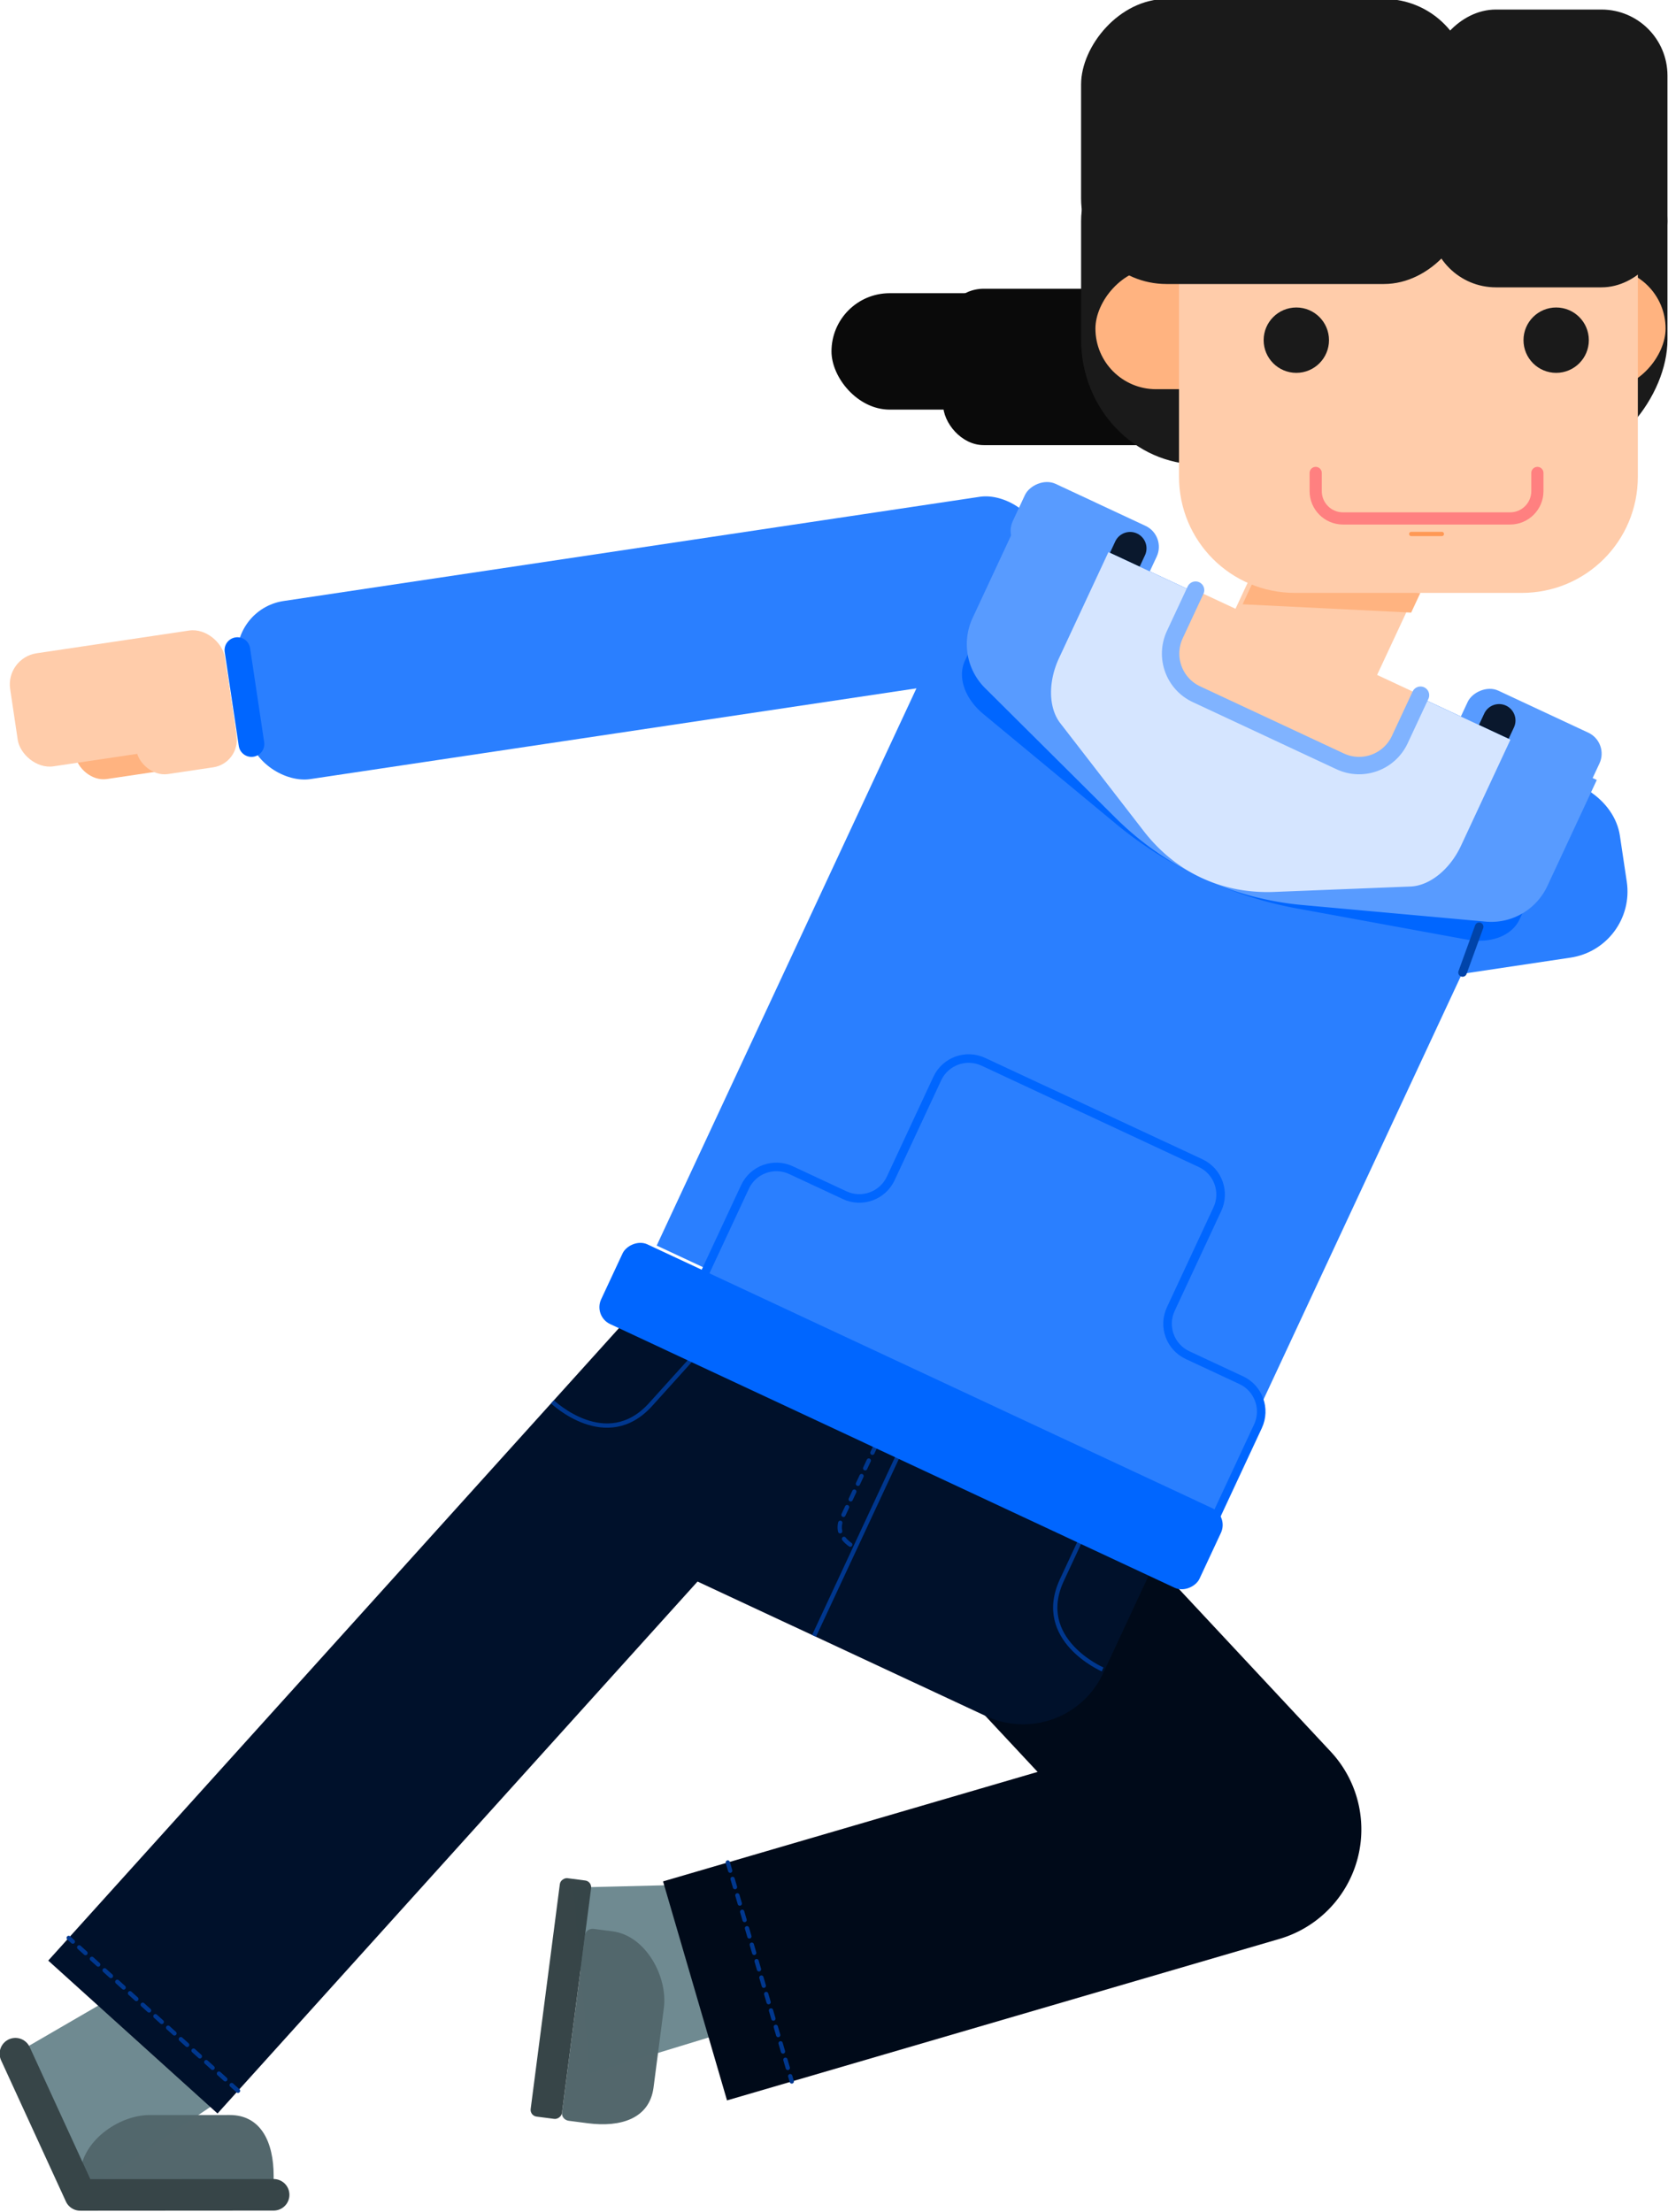<?xml version="1.0" encoding="UTF-8" standalone="no"?>
<svg
   xmlns:dc="http://purl.org/dc/elements/1.1/"
   xmlns:cc="http://creativecommons.org/ns#"
   xmlns:rdf="http://www.w3.org/1999/02/22-rdf-syntax-ns#"
   xmlns:svg="http://www.w3.org/2000/svg"
   xmlns="http://www.w3.org/2000/svg"
   xmlns:sodipodi="http://sodipodi.sourceforge.net/DTD/sodipodi-0.dtd"
   xmlns:inkscape="http://www.inkscape.org/namespaces/inkscape"
   width="40.73mm"
   height="53.991mm"
   viewBox="0 0 40.73 53.991"
   version="1.1"
   id="svg13793"
   inkscape:version="1.0.1 (3bc2e813f5, 2020-09-07)"
   sodipodi:docname="lari.svg">
  <defs
     id="defs13787">
    <inkscape:path-effect
       effect="fillet_chamfer"
       id="path-effect9313"
       is_visible="true"
       lpeversion="1"
       satellites_param="F,0,0,1,0,0,0,1 @ F,0,0,1,0,0,0,1 @ F,0,0,1,0,0,0,1 @ F,0,0,1,0,0,0,1"
       unit="px"
       method="auto"
       mode="F"
       radius="0"
       chamfer_steps="1"
       flexible="false"
       use_knot_distance="true"
       apply_no_radius="true"
       apply_with_radius="true"
       only_selected="false"
       hide_knots="false" />
    <inkscape:path-effect
       effect="fillet_chamfer"
       id="path-effect10699"
       is_visible="true"
       lpeversion="1"
       satellites_param="F,0,0,1,0,0,0,1 @ F,0,0,1,0,0,0,1 @ F,0,0,1,0,0,0,1 @ F,0,0,1,0,0,0,1"
       unit="px"
       method="auto"
       mode="F"
       radius="0"
       chamfer_steps="1"
       flexible="false"
       use_knot_distance="true"
       apply_no_radius="true"
       apply_with_radius="true"
       only_selected="false"
       hide_knots="false" />
  </defs>
  <sodipodi:namedview
     id="base"
     pagecolor="#ffffff"
     bordercolor="#666666"
     borderopacity="1.0"
     inkscape:pageopacity="0.0"
     inkscape:pageshadow="2"
     inkscape:zoom="0.35"
     inkscape:cx="-32.977294"
     inkscape:cy="483.58974"
     inkscape:document-units="mm"
     inkscape:current-layer="layer1"
     inkscape:document-rotation="0"
     showgrid="false"
     fit-margin-top="0"
     fit-margin-left="0"
     fit-margin-right="0"
     fit-margin-bottom="0"
     inkscape:window-width="1366"
     inkscape:window-height="721"
     inkscape:window-x="0"
     inkscape:window-y="20"
     inkscape:window-maximized="1" />
  <g
     inkscape:label="Layer 1"
     inkscape:groupmode="layer"
     id="layer1"
     transform="translate(-114.559,-20.217)">
    <g
       id="g10697"
       transform="matrix(0.209,0,0,0.209,39.11,-215.877)">
      <rect
         style="opacity:1;fill:#0a0a0a;fill-opacity:1;stroke:none;stroke-width:2.769;stroke-linecap:round;stroke-linejoin:round;stroke-miterlimit:4;stroke-dasharray:none;stroke-dashoffset:0;stroke-opacity:1"
         id="rect10589"
         width="27.733"
         height="18.266"
         x="471.185"
         y="1163.357"
         ry="4.754" />
      <g
         id="g10597"
         transform="rotate(97.395,363.949,1457.071)">
        <path
           id="path10591"
           style="opacity:0.996;fill:#6f8a91;stroke-width:0.501;stroke-linejoin:round"
           d="m 261.772,1384.318 c 0.455,-0.1 0.917,0.132 1.109,0.556 l 8.062,17.804 -6.701,1.472 -1.98,0.435 -3.574,0.785 -3.72,0.817 -5.361,1.177 -2.93,-18.915 c -0.069,-0.444 0.219,-0.864 0.658,-0.961 l 3.364,-0.739 2.808,-0.617 4.667,-1.025 1.799,-0.395 z" />
        <path
           id="path10593"
           style="opacity:0.996;fill:#53676c;fill-opacity:1;stroke:none;stroke-width:0.372;stroke-linecap:butt;stroke-linejoin:round;stroke-miterlimit:4;stroke-dasharray:none;stroke-dashoffset:0;stroke-opacity:1"
           d="m 262.175,1395.04 h 9.381 c 3.65,0 5.129,3.173 5.129,7.087 v 2.235 c 0,0.502 -0.379,0.908 -0.847,0.908 h -20.905 c -0.468,0 -0.847,-0.407 -0.847,-0.908 v -2.235 c 0,-3.914 4.439,-7.087 8.089,-7.087 z"
           sodipodi:nodetypes="cccccsssc" />
        <rect
           style="opacity:0.996;fill:#374548;fill-opacity:1;stroke:none;stroke-width:0.434;stroke-linecap:butt;stroke-linejoin:round;stroke-miterlimit:4;stroke-dasharray:none;stroke-dashoffset:0;stroke-opacity:1"
           id="rect10595"
           width="28.075"
           height="3.683"
           x="248.609"
           y="1405.27"
           ry="0.793" />
      </g>
      <path
         style="color:#000000;font-style:normal;font-variant:normal;font-weight:normal;font-stretch:normal;font-size:medium;line-height:normal;font-family:sans-serif;font-variant-ligatures:normal;font-variant-position:normal;font-variant-caps:normal;font-variant-numeric:normal;font-variant-alternates:normal;font-variant-east-asian:normal;font-feature-settings:normal;font-variation-settings:normal;text-indent:0;text-align:start;text-decoration:none;text-decoration-line:none;text-decoration-style:solid;text-decoration-color:#000000;letter-spacing:normal;word-spacing:normal;text-transform:none;writing-mode:lr-tb;direction:ltr;text-orientation:mixed;dominant-baseline:auto;baseline-shift:baseline;text-anchor:start;white-space:normal;shape-padding:0;shape-margin:0;inline-size:0;clip-rule:nonzero;display:inline;overflow:visible;visibility:visible;opacity:1;isolation:auto;mix-blend-mode:normal;color-interpolation:sRGB;color-interpolation-filters:linearRGB;solid-color:#000000;solid-opacity:1;vector-effect:none;fill:#000a19;fill-opacity:1;fill-rule:nonzero;stroke:none;stroke-width:26.646;stroke-linecap:butt;stroke-linejoin:round;stroke-miterlimit:4;stroke-dasharray:none;stroke-dashoffset:0;stroke-opacity:1;color-rendering:auto;image-rendering:auto;shape-rendering:auto;text-rendering:auto;enable-background:accumulate;stop-color:#000000;stop-opacity:1"
         d="m 475.678,1290.512 -19.477,18.184 26.029,27.877 -43.762,12.787 7.473,25.576 64.527,-18.855 a 13.324,13.324 0 0 0 6.002,-21.881 z"
         id="path10599" />
      <g
         id="g10607"
         transform="translate(-54.94,-12.836)">
        <path
           id="path10601"
           style="opacity:0.996;fill:#6f8a91;stroke-width:0.501;stroke-linejoin:round"
           d="m 443.63,1385.271 -0.115,1.236 -18.203,12.305 -7.574,-16.495 16.556,-9.606 1.134,0.264 z"
           sodipodi:nodetypes="ccccccc" />
        <path
           id="path10603"
           style="opacity:0.996;fill:#53676c;fill-opacity:1;stroke:none;stroke-width:0.372;stroke-linecap:butt;stroke-linejoin:round;stroke-miterlimit:4;stroke-dasharray:none;stroke-dashoffset:0;stroke-opacity:1"
           d="m 433.396,1389.489 9.381,-0.01 c 3.65,-10e-5 5.131,3.17 5.133,7.084 l 10e-4,2.234 c 3.9e-4,0.502 -0.379,0.909 -0.847,0.909 l -20.905,0.014 c -0.468,0 -0.847,-0.406 -0.848,-0.908 l -0.001,-2.235 c -0.003,-3.914 4.435,-7.09 8.085,-7.092 z"
           sodipodi:nodetypes="cccccsssc" />
        <path
           style="fill:none;stroke:#374548;stroke-width:3.683;stroke-linecap:round;stroke-linejoin:round;stroke-miterlimit:4;stroke-dasharray:none;stroke-opacity:1"
           d="m 417.739,1382.317 7.574,16.495 22.599,-0.015"
           id="path10605"
           sodipodi:nodetypes="ccc" />
      </g>
      <rect
         style="fill:#2a7fff;fill-opacity:1;stroke:none;stroke-width:3.045;stroke-linecap:round;stroke-miterlimit:4;stroke-dasharray:none"
         id="rect10609"
         width="21.03"
         height="94.994"
         x="-1308.371"
         y="-362.567"
         ry="7.807"
         transform="matrix(-0.148,-0.989,-0.989,0.148,0,0)" />
      <rect
         style="fill:#2a7fff;fill-opacity:1;stroke:none;stroke-width:3.045;stroke-linecap:round;stroke-miterlimit:4;stroke-dasharray:none"
         id="rect10611"
         width="21.03"
         height="94.994"
         x="-1265.959"
         y="-300.839"
         ry="6.373"
         transform="matrix(-0.148,-0.989,-0.989,0.148,0,0)" />
      <rect
         style="fill:#ffccaa;fill-opacity:1;stroke:none;stroke-width:1;stroke-linecap:round"
         id="rect10613"
         width="18.261"
         height="24.151"
         x="-984.245"
         y="861.262"
         transform="matrix(-0.906,-0.423,-0.423,0.906,0,0)" />
      <path
         id="path10615"
         style="fill:#ffb380;fill-opacity:1;stroke:none;stroke-width:0.324;stroke-linecap:round"
         d="m 526.947,1198.882 -19.696,-0.971 -1.072,2.299 19.696,0.971 z"
         sodipodi:nodetypes="ccccc" />
      <path
         id="path10617"
         style="opacity:0.997;fill:#2a7fff;fill-opacity:1;stroke:none;stroke-width:2.385;stroke-linecap:round;stroke-miterlimit:4;stroke-dasharray:none;stroke-opacity:1"
         d="m 543.289,1218.735 -40.445,86.735 -65.12,-30.366 40.445,-86.735 z"
         inkscape:path-effect="#path-effect10699"
         inkscape:original-d="m 543.28933,1218.7352 -40.44499,86.7346 -65.11968,-30.3658 40.44499,-86.7346 z"
         sodipodi:nodetypes="ccccc" />
      <rect
         style="fill:#589bff;fill-opacity:1;stroke:none;stroke-width:1.503;stroke-linecap:round"
         id="rect10619"
         width="16.992"
         height="8.752"
         x="-955.062"
         y="869.98"
         ry="2.704"
         transform="matrix(-0.906,-0.423,-0.423,0.906,0,0)" />
      <rect
         style="fill:#589bff;fill-opacity:1;stroke:none;stroke-width:1.503;stroke-linecap:round"
         id="rect10621"
         width="16.992"
         height="8.752"
         x="-1012.161"
         y="869.98"
         ry="2.704"
         transform="matrix(-0.906,-0.423,-0.423,0.906,0,0)" />
      <path
         id="path10623"
         style="opacity:0.997;fill:none;fill-opacity:1;stroke:#0a182d;stroke-width:3.83;stroke-linecap:round;stroke-miterlimit:4;stroke-dasharray:none;stroke-opacity:1"
         d="m 493.037,1193.677 -2.327,4.989 c -1.178,2.526 1.35,6.197 5.646,8.2 l 27.552,12.848 c 4.296,2.003 8.733,1.58 9.911,-0.946 l 2.327,-4.989"
         sodipodi:nodetypes="cssssc" />
      <path
         id="path10625"
         style="opacity:0.997;fill:#0066ff;fill-opacity:1;stroke:none;stroke-width:2.592;stroke-linecap:round;stroke-miterlimit:4;stroke-dasharray:none;stroke-opacity:1"
         d="m 542.576,1228.352 -4.03,8.643 c -0.902,1.935 -3.377,2.884 -6.183,2.37 l -19.841,-3.633 a 34.486,25.118 25 0 1 -10.854,-3.44 28.122,25.118 25 0 1 -0.476,-0.221 28.122,25.118 25 0 1 -7e-4,-4e-4 28.122,25.118 25 0 1 -0.167,-0.079 34.486,25.118 25 0 1 -9.582,-6.089 L 475.905,1213.038 c -2.197,-1.819 -3.062,-4.324 -2.159,-6.26 l 4.03,-8.643 5.979,2.788 52.841,24.64 z m -48.653,-1.061 a 28.122,25.118 25 0 0 0.15,0.132 28.122,25.118 25 0 0 0.201,0.173 28.122,25.118 25 0 1 -0.201,-0.173 28.122,25.118 25 0 1 -0.15,-0.132 z m 14.201,7.119 a 28.122,25.118 25 0 1 -0.271,-0.058 28.122,25.118 25 0 0 0.271,0.058 z m -12.549,-5.761 a 28.122,25.118 25 0 0 0.193,0.146 28.122,25.118 25 0 1 -0.193,-0.146 z m 0.473,0.354 a 28.122,25.118 25 0 0 0.195,0.142 28.122,25.118 25 0 0 0.221,0.158 28.122,25.118 25 0 1 -0.221,-0.158 28.122,25.118 25 0 1 -0.195,-0.142 z m 0.878,0.622 a 28.122,25.118 25 0 0 0.195,0.133 28.122,25.118 25 0 1 -0.195,-0.133 z m 8.972,4.229 a 28.122,25.118 25 0 1 -0.196,-0.057 28.122,25.118 25 0 0 0.196,0.057 z m -8.481,-3.901 a 28.122,25.118 25 0 0 0.205,0.133 28.122,25.118 25 0 1 -0.205,-0.133 z m 8.018,3.763 a 28.122,25.118 25 0 1 -0.265,-0.083 28.122,25.118 25 0 1 -0.266,-0.085 28.122,25.118 25 0 0 0.266,0.085 28.122,25.118 25 0 0 0.265,0.083 z m -7.501,-3.43 a 28.122,25.118 25 0 0 0.128,0.08 28.122,25.118 25 0 1 -0.128,-0.08 z m 5.834,2.867 a 28.122,25.118 25 0 1 -0.179,-0.066 28.122,25.118 25 0 0 0.179,0.066 z m -4.475,-2.062 a 28.122,25.118 25 0 0 0.22,0.123 28.122,25.118 25 0 1 -0.22,-0.123 z m 0.815,0.441 a 28.122,25.118 25 0 0 0.167,0.089 28.122,25.118 25 0 0 0.221,0.114 28.122,25.118 25 0 1 -0.221,-0.114 28.122,25.118 25 0 1 -0.167,-0.089 z" />
      <path
         id="path10627"
         style="opacity:0.997;fill:#589bff;fill-opacity:1;stroke:none;stroke-width:3.159;stroke-linecap:round;stroke-miterlimit:4;stroke-dasharray:none;stroke-opacity:1"
         d="m 547.561,1220.727 -5.772,12.379 c -1.293,2.772 -4.176,4.438 -7.204,4.165 l -21.412,-1.938 a 35.736,35.975 25 0 1 -11.493,-3.038 29.142,35.975 25 0 1 -0.493,-0.229 29.142,35.975 25 0 1 -7.2e-4,-3e-4 29.142,35.975 25 0 1 -0.173,-0.082 35.736,35.975 25 0 1 -9.684,-6.838 l -15.248,-15.157 c -2.156,-2.144 -2.733,-5.424 -1.441,-8.196 l 5.772,-12.379 6.196,2.889 54.757,25.534 z m -53.698,5.935 a 29.142,35.975 25 0 0 0.146,0.156 29.142,35.975 25 0 0 0.196,0.206 29.142,35.975 25 0 1 -0.196,-0.206 29.142,35.975 25 0 1 -0.146,-0.156 z m 14.64,7.538 a 29.142,35.975 25 0 1 -0.291,-0.038 29.142,35.975 25 0 0 0.291,0.038 z m -13.018,-5.942 a 29.142,35.975 25 0 0 0.191,0.17 29.142,35.975 25 0 1 -0.191,-0.17 z m 0.469,0.411 a 29.142,35.975 25 0 0 0.194,0.165 29.142,35.975 25 0 0 0.221,0.181 29.142,35.975 25 0 1 -0.221,-0.181 29.142,35.975 25 0 1 -0.194,-0.165 z m 0.877,0.714 a 29.142,35.975 25 0 0 0.196,0.151 29.142,35.975 25 0 1 -0.196,-0.151 z m 9.291,4.397 a 29.142,35.975 25 0 1 -0.208,-0.049 29.142,35.975 25 0 0 0.208,0.049 z m -8.797,-4.024 a 29.142,35.975 25 0 0 0.206,0.15 29.142,35.975 25 0 1 -0.206,-0.15 z m 8.305,3.907 a 29.142,35.975 25 0 1 -0.281,-0.072 29.142,35.975 25 0 1 -0.281,-0.076 29.142,35.975 25 0 0 0.281,0.076 29.142,35.975 25 0 0 0.281,0.072 z m -7.783,-3.533 a 29.142,35.975 25 0 0 0.13,0.089 29.142,35.975 25 0 1 -0.13,-0.089 z m 6.023,3.019 a 29.142,35.975 25 0 1 -0.188,-0.062 29.142,35.975 25 0 0 0.188,0.062 z m -4.641,-2.129 a 29.142,35.975 25 0 0 0.226,0.133 29.142,35.975 25 0 1 -0.226,-0.133 z m 0.836,0.477 a 29.142,35.975 25 0 0 0.173,0.092 29.142,35.975 25 0 0 0.228,0.121 29.142,35.975 25 0 1 -0.228,-0.121 29.142,35.975 25 0 1 -0.173,-0.092 z" />
      <path
         id="path10629"
         style="fill:#d5e5ff;fill-opacity:1;stroke:none;stroke-width:1.33;stroke-linecap:round"
         d="m 537.471,1216.022 -5.772,12.379 c -1.293,2.772 -3.656,4.681 -5.905,4.77 l -15.904,0.631 a 24.997,35.975 25 0 1 -15.28,-7.125 l -9.739,-12.589 c -1.377,-1.78 -1.434,-4.818 -0.141,-7.59 l 5.772,-12.379 z" />
      <g
         id="g10635"
         transform="matrix(-0.906,-0.423,-0.423,0.906,990.351,662.385)">
        <path
           id="path10631"
           style="opacity:0.997;fill:#ffccaa;fill-opacity:1;stroke:none;stroke-width:0.857;stroke-linecap:round"
           d="m 187.88,693.063 h 29.007 v 5.726 c 0,2.899 -2.343,5.248 -5.234,5.248 h -18.539 c -2.891,0 -5.234,-2.35 -5.234,-5.248 z"
           sodipodi:nodetypes="ccssssc" />
        <path
           id="path10633"
           style="opacity:0.997;fill:none;fill-opacity:1;stroke:#80b3ff;stroke-width:2.033;stroke-linecap:round;stroke-miterlimit:4;stroke-dasharray:none;stroke-opacity:1"
           d="m 216.888,693.063 v 5.726 c 0,2.899 -2.343,5.248 -5.234,5.248 h -18.539 c -2.891,0 -5.234,-2.35 -5.234,-5.248 v -5.726"
           sodipodi:nodetypes="cssssc" />
      </g>
      <path
         style="fill:none;stroke:#0044aa;stroke-width:1;stroke-linecap:round;stroke-linejoin:round;stroke-miterlimit:4;stroke-dasharray:none;stroke-opacity:1"
         d="m 533.816,1237.869 -1.939,5.341"
         id="path10637"
         sodipodi:nodetypes="cc" />
      <path
         id="path10639"
         style="fill:#00112b;fill-opacity:1;stroke:none;stroke-width:0.5;stroke-linecap:round;stroke-linejoin:round;stroke-miterlimit:4;stroke-dasharray:1, 1;stroke-dashoffset:0;stroke-opacity:1"
         d="m 440.198,1278.009 58.831,27.433 -9.148,19.619 c -2.406,5.16 -8.54,7.393 -13.701,4.987 l -49.487,-23.076 z"
         sodipodi:nodetypes="ccsscc" />
      <path
         style="fill:none;stroke:#00378e;stroke-width:0.5;stroke-linecap:round;stroke-linejoin:miter;stroke-miterlimit:4;stroke-dasharray:1, 1;stroke-dashoffset:0;stroke-opacity:1"
         d="m 463.349,1298.395 c 0,0 -2.665,5.715 -3.986,8.549 -1.069,2.292 1.558,3.425 1.558,3.425"
         id="path10641"
         sodipodi:nodetypes="csc" />
      <g
         id="g10649"
         transform="rotate(17.074,441.445,1276.433)">
        <rect
           style="fill:#00112b;fill-opacity:1;stroke:none;stroke-width:0.819;stroke-linecap:round;stroke-linejoin:round;stroke-miterlimit:4;stroke-dasharray:1.637, 1.637;stroke-dashoffset:0;stroke-opacity:1"
           id="rect10643"
           width="26.646"
           height="109.171"
           x="939.065"
           y="972.234"
           transform="rotate(25)" />
        <path
           style="fill:none;stroke:#00378e;stroke-width:0.5;stroke-linecap:round;stroke-linejoin:miter;stroke-miterlimit:4;stroke-dasharray:1, 1;stroke-dashoffset:0;stroke-opacity:1"
           d="m 419.719,1384.977 -24.15,-11.261"
           id="path10645"
           sodipodi:nodetypes="cc" />
        <path
           style="fill:none;stroke:#00378e;stroke-width:0.5;stroke-linecap:butt;stroke-linejoin:miter;stroke-miterlimit:4;stroke-dasharray:none;stroke-dashoffset:0;stroke-opacity:1"
           d="m 446.429,1285.284 -4.157,8.915 c -3.259,6.99 -11.057,3.076 -11.057,3.076"
           id="path10647"
           sodipodi:nodetypes="csc" />
      </g>
      <path
         style="fill:none;stroke:#00378e;stroke-width:0.5;stroke-linecap:butt;stroke-linejoin:miter;stroke-miterlimit:4;stroke-dasharray:none;stroke-opacity:1"
         d="m 467.075,1297.171 -10.967,23.518"
         id="path10651"
         sodipodi:nodetypes="cc" />
      <path
         style="fill:none;stroke:#00378e;stroke-width:0.5;stroke-linecap:butt;stroke-linejoin:miter;stroke-miterlimit:4;stroke-dasharray:none;stroke-dashoffset:0;stroke-opacity:1"
         d="m 489.227,1305.241 -4.157,8.915 c -3.259,6.99 4.751,10.448 4.751,10.448"
         id="path10653"
         sodipodi:nodetypes="csc" />
      <path
         id="path10655"
         style="opacity:0.999;fill:#2a7fff;fill-opacity:1;stroke:#0066ff;stroke-width:1;stroke-linecap:round;stroke-miterlimit:4;stroke-dasharray:none;stroke-opacity:1"
         d="m 503.23,1270.854 -5.44,11.666 c -0.945,2.026 -0.068,4.434 1.958,5.379 l 6.269,2.924 c 2.026,0.945 2.902,3.353 1.958,5.379 l -5.138,11.018 -59.934,-27.947 5.138,-11.018 c 0.945,-2.026 3.353,-2.902 5.379,-1.958 l 6.269,2.924 c 2.026,0.945 4.434,0.068 5.379,-1.958 l 5.44,-11.666 c 0.945,-2.026 3.353,-2.902 5.379,-1.958 l 25.385,11.837 c 2.026,0.945 2.902,3.353 1.958,5.379 z"
         sodipodi:nodetypes="cccccccccsssssc" />
      <rect
         style="opacity:0.999;fill:#0066ff;fill-opacity:1;stroke:none;stroke-width:1.108;stroke-linecap:round;stroke-linejoin:round;stroke-miterlimit:4;stroke-dasharray:none"
         id="rect10657"
         width="77.159"
         height="10.279"
         x="-1010.101"
         y="970.646"
         ry="2.181"
         transform="matrix(-0.906,-0.423,-0.423,0.906,0,0)" />
      <g
         id="g10681"
         transform="translate(337.704,12.7)">
        <rect
           style="fill:#1a1a1a;stroke:none;stroke-width:1.4;stroke-linecap:round"
           id="rect10659"
           width="27.699"
           height="42.994"
           x="-177.305"
           y="1128.194"
           ry="14.585"
           transform="scale(-1,1)" />
        <rect
           style="fill:#1a1a1a;stroke:none;stroke-width:1.4;stroke-linecap:round"
           id="rect10661"
           width="27.699"
           height="42.994"
           x="-218.114"
           y="1128.194"
           ry="14.585"
           transform="scale(-1,1)" />
        <rect
           style="fill:#ffb380;stroke:none;stroke-width:0.922;stroke-linecap:round"
           id="rect10663"
           width="66.614"
           height="14.158"
           x="-217.894"
           y="1148.232"
           ry="7.079"
           transform="scale(-1,1)" />
        <path
           id="path10665"
           style="fill:#ffccaa;stroke:none;stroke-width:0.934;stroke-linecap:round"
           d="m 201.085,1134.566 h -26.472 c -7.516,0 -13.567,6.051 -13.567,13.567 v 24.481 c 0,7.516 6.051,13.567 13.567,13.567 h 26.472 c 7.516,0 13.567,-6.051 13.567,-13.567 v -24.481 c 0,-7.516 -6.051,-13.567 -13.567,-13.567 z"
           sodipodi:nodetypes="sssssssss" />
        <rect
           style="fill:#1a1a1a;stroke:none;stroke-width:1.577;stroke-linecap:round"
           id="rect10667"
           width="45.354"
           height="33.291"
           x="-194.959"
           y="1116.814"
           ry="9.979"
           transform="scale(-1,1)" />
        <rect
           style="fill:#1a1a1a;stroke:none;stroke-width:1.218;stroke-linecap:round"
           id="rect10669"
           width="27.754"
           height="32.444"
           x="-218.114"
           y="1118.051"
           ry="7.713"
           transform="scale(-1,1)" />
        <g
           id="g10675"
           transform="matrix(-1.435,0,0,1.435,477.617,216.977)">
          <circle
             style="fill:#1a1a1a;fill-opacity:1;stroke:none;stroke-width:1;stroke-linecap:round"
             id="circle10671"
             cx="189.9"
             cy="654.834"
             r="2.66" />
          <circle
             style="fill:#1a1a1a;fill-opacity:1;stroke:none;stroke-width:1;stroke-linecap:round"
             id="circle10673"
             cx="211.056"
             cy="654.834"
             r="2.66" />
        </g>
        <path
           style="fill:none;stroke:#ff8080;stroke-width:1.423;stroke-linecap:round;stroke-linejoin:miter;stroke-miterlimit:4;stroke-dasharray:none;stroke-opacity:1"
           d="m 202.916,1172.171 v 2.125 c 0,1.76 -1.427,3.187 -3.187,3.187 h -19.527 c -1.76,0 -3.187,-1.427 -3.187,-3.187 v -2.125"
           id="path10677"
           sodipodi:nodetypes="cssssc" />
        <path
           style="fill:none;stroke:#ff9955;stroke-width:0.5;stroke-linecap:round;stroke-linejoin:miter;stroke-miterlimit:4;stroke-dasharray:none;stroke-opacity:1"
           d="m 191.755,1179.298 h -3.578"
           id="path10679" />
      </g>
      <path
         style="fill:none;stroke:#00378e;stroke-width:0.5;stroke-linecap:round;stroke-linejoin:miter;stroke-miterlimit:4;stroke-dasharray:1, 1;stroke-dashoffset:0;stroke-opacity:1"
         d="m 446.031,1347.15 7.473,25.576"
         id="path10683" />
      <g
         id="g10691"
         transform="matrix(0.933,-0.139,0.139,0.933,-118.511,-45.9)">
        <rect
           style="opacity:1;fill:#ffb380;fill-opacity:1;stroke:none;stroke-width:0.365;stroke-linecap:round;stroke-linejoin:round;stroke-miterlimit:4;stroke-dasharray:0.729, 0.729;stroke-dashoffset:0;stroke-opacity:1"
           id="rect10685"
           width="20.088"
           height="14.153"
           x="314.609"
           y="1390.696"
           ry="3.42" />
        <rect
           style="opacity:1;fill:#ffccaa;fill-opacity:1;stroke:none;stroke-width:0.422;stroke-linecap:round;stroke-linejoin:round;stroke-miterlimit:4;stroke-dasharray:0.843, 0.843;stroke-dashoffset:0;stroke-opacity:1"
           id="rect10687"
           width="26.871"
           height="14.153"
           x="307.826"
           y="1388.166"
           ry="3.895" />
        <rect
           style="opacity:1;fill:#ffccaa;fill-opacity:1;stroke:none;stroke-width:0.288;stroke-linecap:round;stroke-linejoin:round;stroke-miterlimit:4;stroke-dasharray:0.576, 0.576;stroke-dashoffset:0;stroke-opacity:1"
           id="rect10689"
           width="12.521"
           height="14.153"
           x="322.176"
           y="1391.202"
           ry="3.42" />
      </g>
      <path
         style="fill:none;stroke:#0066ff;stroke-width:3;stroke-linecap:round;stroke-linejoin:miter;stroke-miterlimit:4;stroke-dasharray:none;stroke-opacity:1"
         d="m 388.737,1205.56 1.643,10.971"
         id="path10693" />
      <rect
         style="opacity:1;fill:#0a0a0a;fill-opacity:1;stroke:none;stroke-width:2.244;stroke-linecap:round;stroke-linejoin:round;stroke-miterlimit:4;stroke-dasharray:none;stroke-dashoffset:0;stroke-opacity:1"
         id="rect10695"
         width="24.479"
         height="13.595"
         x="458.147"
         y="1163.879"
         ry="6.797" />
    </g>
  </g>
</svg>
